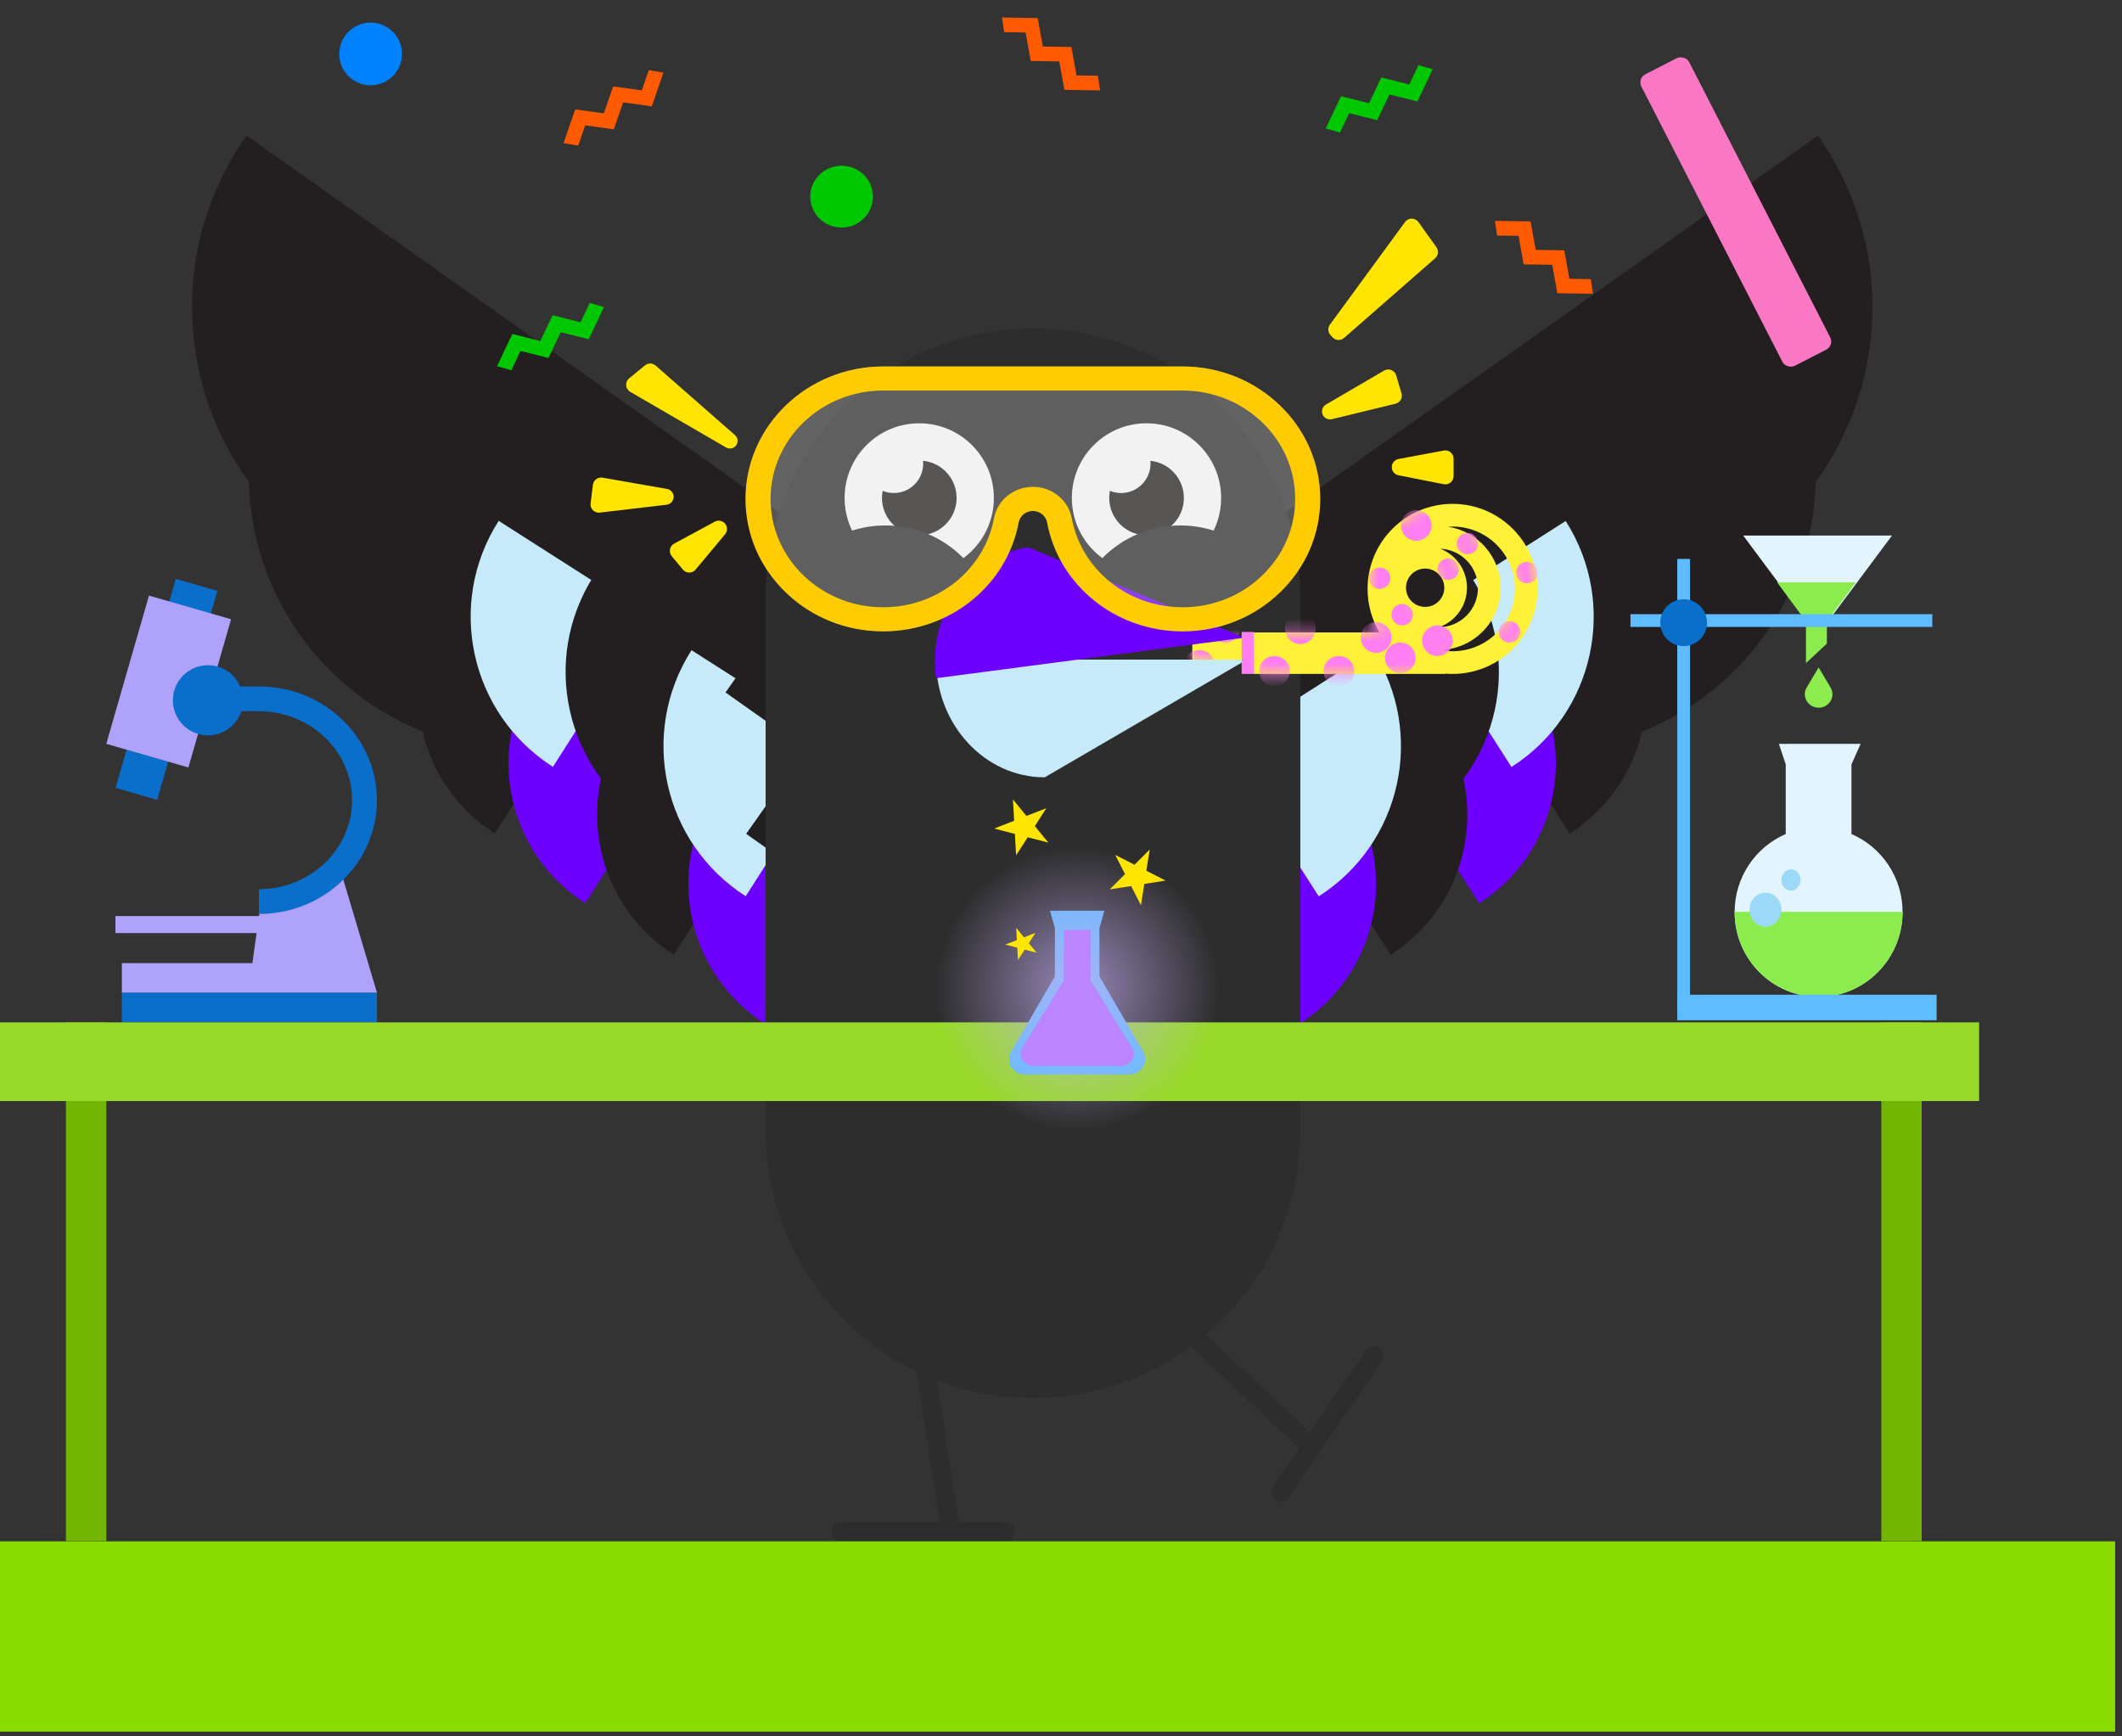 <svg width="187" height="153" viewBox="0 0 187 153" fill="none" xmlns="http://www.w3.org/2000/svg">
<rect x="0" y="0" width="187" height="153" fill="#333333" stroke="none"/>
<path d="M124.911 8.943L126.254 6.101L124.998 5.742L124.192 7.448L121.722 6.824L120.646 9.098L118.176 8.474L116.832 11.316L118.088 11.675L118.895 9.969L121.365 10.592L122.441 8.319L124.911 8.943Z" fill="#00C800"/>
<path d="M66.242 55.885C58.464 66.888 43.238 69.502 32.235 61.724C21.232 53.946 18.617 38.72 26.395 27.717L66.242 55.885Z" fill="#231F20"/>
<path d="M26.393 27.716C21.726 34.318 23.295 43.453 29.897 48.12L38.347 36.166L26.393 27.716Z" fill="#231F20"/>
<path d="M65.76 73.464L74.211 61.511L38.351 36.158L29.9 48.111L65.76 73.464Z" fill="#231F20"/>
<path d="M39.148 53.222C34.795 60.035 36.79 69.087 43.603 73.439L51.484 61.103L39.148 53.222Z" fill="#231F20"/>
<path d="M47.117 59.368C42.764 66.181 44.759 75.233 51.572 79.585L59.453 67.249L47.117 59.368Z" fill="#6E00FF"/>
<path d="M54.922 63.907C50.569 70.72 52.564 79.772 59.377 84.124L67.258 71.788L54.922 63.907Z" fill="#231F20"/>
<path d="M62.965 69.997C58.612 76.811 60.607 85.862 67.42 90.215L75.301 77.878L62.965 69.997Z" fill="#6E00FF"/>
<path d="M64.45 42.157C56.109 53.956 39.783 56.759 27.984 48.419C16.186 40.078 13.382 23.752 21.723 11.954L64.45 42.157Z" fill="#231F20"/>
<path d="M21.724 11.954C16.72 19.033 18.402 28.828 25.481 33.832L34.542 21.014L21.724 11.954Z" fill="#231F20"/>
<path d="M63.938 61.008L73 48.19L34.548 21.005L25.486 33.822L63.938 61.008Z" fill="#231F20"/>
<path d="M35.401 39.303C30.733 46.609 32.872 56.314 40.178 60.982L48.629 47.754L35.401 39.303Z" fill="#231F20"/>
<path d="M43.947 45.893C39.28 53.199 41.419 62.904 48.725 67.571L57.175 54.343L43.947 45.893Z" fill="#C7EAFB"/>
<path d="M52.315 50.76C47.647 58.066 49.786 67.771 57.092 72.439L65.543 59.211L52.315 50.76Z" fill="#231F20"/>
<path d="M60.94 57.291C56.272 64.597 58.411 74.302 65.717 78.969L74.168 65.741L60.94 57.291Z" fill="#C7EAFB"/>
<path d="M59.365 43.796C59.355 44.144 59.091 44.433 58.745 44.474L52.854 45.167C52.384 45.223 51.987 44.823 52.046 44.353L52.25 42.717C52.302 42.304 52.689 42.018 53.099 42.09L58.783 43.083C59.127 43.143 59.375 43.447 59.365 43.796V43.796Z" fill="#FFE500"/>
<path d="M64.821 39.305C64.607 39.536 64.26 39.589 63.987 39.43L55.541 34.529C55.101 34.274 55.051 33.658 55.444 33.336L56.835 32.196C57.111 31.97 57.509 31.976 57.777 32.211L64.77 38.34C65.056 38.59 65.079 39.026 64.821 39.305V39.305Z" fill="#FFE500"/>
<path d="M63.864 46.103C64.121 46.371 64.137 46.791 63.899 47.076L61.298 50.19C61.007 50.539 60.469 50.539 60.179 50.188L59.197 49.005C58.903 48.651 59.007 48.117 59.411 47.899L62.992 45.966C63.28 45.81 63.637 45.867 63.864 46.103V46.103Z" fill="#FFE500"/>
<path d="M14.822 67.111L11.16 66.056L10.19 69.424L13.851 70.479L14.822 67.111Z" fill="#0A6FCB"/>
<path d="M57.437 9.371L58.463 6.4L57.175 6.18L56.559 7.963L54.036 7.612L53.215 9.99L50.691 9.639L49.665 12.61L50.952 12.83L51.569 11.046L54.092 11.397L54.914 9.019L57.437 9.371Z" fill="#FF5A00"/>
<path d="M32.661 7.516C34.187 7.516 35.424 6.279 35.424 4.753C35.424 3.227 34.187 1.99 32.661 1.99C31.135 1.99 29.898 3.227 29.898 4.753C29.898 6.279 31.135 7.516 32.661 7.516Z" fill="#0082FF"/>
<path d="M88.604 134.128H84.502L79.786 103.478C79.716 103.018 79.285 102.702 78.825 102.773C78.365 102.844 78.05 103.274 78.121 103.734L82.796 134.129H74.128C73.663 134.129 73.285 134.506 73.285 134.972C73.285 135.437 73.663 135.815 74.128 135.815H83.775C83.775 135.815 83.777 135.815 83.778 135.815C83.779 135.815 83.78 135.815 83.781 135.815H88.605C89.07 135.815 89.448 135.437 89.448 134.972C89.448 134.506 89.07 134.129 88.605 134.129L88.604 134.128Z" fill="#2D2D2D"/>
<path d="M120.344 119.034L115.453 126.191L92.997 105.181C92.657 104.863 92.124 104.881 91.806 105.221C91.488 105.561 91.506 106.094 91.846 106.412L114.491 127.599L112.176 130.985C111.913 131.37 112.012 131.895 112.396 132.157C112.781 132.42 113.305 132.321 113.568 131.937L116.29 127.954C116.29 127.954 116.291 127.953 116.291 127.952C116.292 127.951 116.292 127.95 116.293 127.95L121.736 119.985C121.999 119.6 121.9 119.076 121.516 118.813C121.131 118.55 120.607 118.649 120.344 119.033L120.344 119.034Z" fill="#2D2D2D"/>
<path d="M115.699 55.896C123.478 66.899 138.703 69.514 149.706 61.736C160.71 53.957 163.324 38.732 155.546 27.729L115.699 55.896Z" fill="#231F20"/>
<path d="M104.225 81.933C99.558 75.331 101.127 66.196 107.729 61.529L116.179 73.483L104.225 81.933Z" fill="#231F20"/>
<path d="M155.548 27.729C160.215 34.331 158.646 43.466 152.044 48.133L143.594 36.178L155.548 27.729Z" fill="#231F20"/>
<path d="M152.052 48.132L143.602 36.179L107.741 61.532L116.192 73.485L152.052 48.132Z" fill="#231F20"/>
<path d="M142.786 53.235C147.138 60.048 145.143 69.1 138.33 73.453L130.449 61.116L142.786 53.235Z" fill="#231F20"/>
<path d="M134.809 59.38C139.162 66.194 137.167 75.245 130.354 79.598L122.473 67.261L134.809 59.38Z" fill="#6E00FF"/>
<path d="M127.008 63.919C131.361 70.733 129.366 79.784 122.553 84.137L114.672 71.801L127.008 63.919Z" fill="#231F20"/>
<path d="M118.965 70.009C123.318 76.823 121.323 85.874 114.51 90.227L106.629 77.89L118.965 70.009Z" fill="#6E00FF"/>
<path d="M77.708 81.921C82.375 75.319 80.806 66.184 74.204 61.517L65.754 73.471L77.708 81.921Z" fill="#231F20"/>
<path d="M117.484 42.17C125.825 53.969 142.151 56.773 153.949 48.432C165.748 40.091 168.552 23.765 160.211 11.967L117.484 42.17Z" fill="#231F20"/>
<path d="M105.181 70.089C100.177 63.01 101.859 53.215 108.938 48.21L117.999 61.028L105.181 70.089Z" fill="#231F20"/>
<path d="M160.205 11.967C165.209 19.046 163.527 28.841 156.447 33.845L147.387 21.027L160.205 11.967Z" fill="#231F20"/>
<path d="M156.464 33.844L147.402 21.027L108.95 48.212L118.012 61.03L156.464 33.844Z" fill="#231F20"/>
<path d="M146.533 39.316C151.2 46.623 149.061 56.328 141.755 60.995L133.305 47.767L146.533 39.316Z" fill="#231F20"/>
<path d="M137.974 45.906C142.641 53.212 140.502 62.918 133.197 67.585L124.746 54.357L137.974 45.906Z" fill="#C7EAFB"/>
<path d="M129.619 50.773C134.286 58.079 132.147 67.785 124.841 72.452L116.391 59.224L129.619 50.773Z" fill="#231F20"/>
<path d="M120.99 57.303C125.657 64.609 123.518 74.315 116.212 78.982L107.762 65.754L120.99 57.303Z" fill="#C7EAFB"/>
<path d="M76.751 70.076C81.756 62.997 80.073 53.201 72.994 48.197L63.934 61.015L76.751 70.076Z" fill="#231F20"/>
<path d="M114.592 52.507H67.469V76.068H114.592V52.507Z" fill="#2D2D2D"/>
<path d="M114.592 76.068H67.469V99.629H114.592V76.068Z" fill="#2D2D2D"/>
<path d="M91.022 76.069C104.034 76.069 114.583 65.52 114.583 52.508C114.583 39.495 104.034 28.947 91.022 28.947C78.01 28.947 67.461 39.495 67.461 52.508C67.461 65.52 78.01 76.069 91.022 76.069Z" fill="#2D2D2D"/>
<path d="M91.03 123.191C104.042 123.191 114.591 112.642 114.591 99.629C114.591 86.617 104.042 76.068 91.03 76.068C78.017 76.068 67.469 86.617 67.469 99.629C67.469 112.642 78.017 123.191 91.03 123.191Z" fill="#2D2D2D"/>
<path d="M81.007 50.452C84.639 50.452 87.584 47.508 87.584 43.875C87.584 40.243 84.639 37.298 81.007 37.298C77.374 37.298 74.43 40.243 74.43 43.875C74.43 47.508 77.374 50.452 81.007 50.452Z" fill="white"/>
<path d="M81.012 47.164C82.828 47.164 84.301 45.691 84.301 43.875C84.301 42.059 82.828 40.586 81.012 40.586C79.195 40.586 77.723 42.059 77.723 43.875C77.723 45.691 79.195 47.164 81.012 47.164Z" fill="#231F20"/>
<path d="M78.767 43.442C80.198 43.442 81.357 42.282 81.357 40.852C81.357 39.421 80.198 38.261 78.767 38.261C77.336 38.261 76.176 39.421 76.176 40.852C76.176 42.282 77.336 43.442 78.767 43.442Z" fill="white"/>
<path d="M78.028 65.582C83.353 65.582 87.669 61.265 87.669 55.941C87.669 50.616 83.353 46.299 78.028 46.299C72.703 46.299 68.387 50.616 68.387 55.941C68.387 61.265 72.703 65.582 78.028 65.582Z" fill="#2D2D2D"/>
<path d="M101.034 50.453C104.667 50.453 107.612 47.508 107.612 43.876C107.612 40.243 104.667 37.298 101.034 37.298C97.402 37.298 94.457 40.243 94.457 43.876C94.457 47.508 97.402 50.453 101.034 50.453Z" fill="white"/>
<path d="M101.039 47.164C102.856 47.164 104.328 45.692 104.328 43.876C104.328 42.059 102.856 40.586 101.039 40.586C99.222 40.586 97.75 42.059 97.75 43.876C97.75 45.692 99.222 47.164 101.039 47.164Z" fill="#231F20"/>
<path d="M98.798 43.443C100.229 43.443 101.389 42.283 101.389 40.852C101.389 39.421 100.229 38.261 98.798 38.261C97.367 38.261 96.207 39.421 96.207 40.852C96.207 42.283 97.367 43.443 98.798 43.443Z" fill="white"/>
<path d="M104.016 65.582C109.341 65.582 113.657 61.265 113.657 55.941C113.657 50.616 109.341 46.299 104.016 46.299C98.692 46.299 94.375 50.616 94.375 55.941C94.375 61.265 98.692 65.582 104.016 65.582Z" fill="#2D2D2D"/>
<path fill-rule="evenodd" clip-rule="evenodd" d="M128.008 57.383C131.042 57.383 133.502 54.923 133.502 51.889C133.502 48.855 131.042 46.396 128.008 46.396C127.871 46.396 127.735 46.401 127.6 46.411C130.228 46.804 132.243 49.071 132.243 51.808C132.243 54.793 129.845 57.219 126.871 57.265C127.238 57.342 127.618 57.383 128.008 57.383ZM128.008 59.382C132.146 59.382 135.501 56.027 135.501 51.889C135.501 47.751 132.146 44.397 128.008 44.397C123.87 44.397 120.516 47.751 120.516 51.889C120.516 53.292 120.901 54.606 121.573 55.728H110.453V56.194H105.07V57.156H110.453V57.156H105.07V58.119H110.453V59.381H127.374V59.355C127.583 59.373 127.795 59.382 128.008 59.382ZM121.991 57.555H123.105L123.105 57.555H121.991V57.555ZM126.817 55.266C128.712 55.249 130.244 53.707 130.244 51.808C130.244 49.947 128.773 48.429 126.931 48.353C128.304 48.889 129.276 50.225 129.276 51.788C129.276 53.394 128.249 54.76 126.817 55.266ZM127.277 51.788C127.277 52.72 126.521 53.476 125.589 53.476C124.657 53.476 123.902 52.72 123.902 51.788C123.902 50.856 124.657 50.1 125.589 50.1C126.521 50.1 127.277 50.856 127.277 51.788Z" fill="#FEF138"/>
<mask id="mask0_2_8552" style="mask-type:alpha" maskUnits="userSpaceOnUse" x="105" y="44" width="31" height="16">
<path fill-rule="evenodd" clip-rule="evenodd" d="M128.004 57.383C131.038 57.383 133.498 54.923 133.498 51.889C133.498 48.855 131.038 46.396 128.004 46.396C127.867 46.396 127.731 46.401 127.597 46.411C130.224 46.804 132.239 49.071 132.239 51.808C132.239 54.794 129.841 57.219 126.866 57.264C127.233 57.342 127.614 57.383 128.004 57.383ZM128.004 59.382C132.142 59.382 135.497 56.027 135.497 51.889C135.497 47.751 132.142 44.397 128.004 44.397C123.866 44.397 120.512 47.751 120.512 51.889C120.512 53.292 120.897 54.605 121.569 55.728H110.453V56.194H105.066V57.156V57.156V58.119H110.453V59.381H127.374V59.356C127.582 59.373 127.792 59.382 128.004 59.382ZM121.987 57.554H123.101L123.101 57.555H121.987V57.554ZM126.813 55.266C128.709 55.249 130.24 53.707 130.24 51.808C130.24 49.946 128.769 48.428 126.926 48.352C128.3 48.889 129.272 50.225 129.272 51.788C129.272 53.394 128.246 54.76 126.813 55.266ZM127.273 51.788C127.273 52.72 126.517 53.476 125.585 53.476C124.653 53.476 123.898 52.72 123.898 51.788C123.898 50.856 124.653 50.1 125.585 50.1C126.517 50.1 127.273 50.856 127.273 51.788Z" fill="#FEF138"/>
</mask>
<g mask="url(#mask0_2_8552)">
<circle cx="105.68" cy="58.637" r="1.348" fill="#FF7EF2"/>
<circle cx="107.977" cy="55.27" r="1.348" fill="#FF7EF2"/>
<circle cx="112.309" cy="59.15" r="1.348" fill="#FF7EF2"/>
<circle cx="117.989" cy="59.15" r="1.348" fill="#FF7EF2"/>
<circle cx="114.591" cy="55.398" r="1.348" fill="#FF7EF2"/>
<circle cx="121.27" cy="56.18" r="1.348" fill="#FF7EF2"/>
<circle cx="123.399" cy="57.966" r="1.348" fill="#FF7EF2"/>
<circle cx="126.676" cy="56.454" r="1.348" fill="#FF7EF2"/>
<circle cx="124.809" cy="46.3" r="1.348" fill="#FF7EF2"/>
<circle cx="121.582" cy="50.948" r="0.942" fill="#FF7EF2"/>
<circle cx="123.563" cy="54.165" r="0.942" fill="#FF7EF2"/>
<circle cx="127.617" cy="50.156" r="0.942" fill="#FF7EF2"/>
<circle cx="129.317" cy="47.901" r="0.942" fill="#FF7EF2"/>
<circle cx="134.559" cy="50.452" r="0.942" fill="#FF7EF2"/>
<circle cx="133.024" cy="55.676" r="0.942" fill="#FF7EF2"/>
</g>
<path d="M82.488 58.119C82.488 63.849 86.776 68.494 92.066 68.494L109.882 58.118L82.488 58.118L82.488 58.119Z" fill="#C7EAFB"/>
<path d="M90.629 48.227C85.385 48.916 81.738 54.08 82.484 59.761L109.644 56.193L90.629 48.226L90.629 48.227Z" fill="#6E00FF"/>
<rect x="109.422" y="55.684" width="1.08" height="3.697" fill="#FF7EF2"/>
<path d="M116.551 36.517C116.421 36.193 116.548 35.823 116.849 35.647L121.971 32.655C122.379 32.417 122.903 32.625 123.037 33.078L123.504 34.66C123.622 35.059 123.382 35.475 122.977 35.574L117.37 36.937C117.03 37.02 116.682 36.84 116.551 36.517V36.517Z" fill="#FFE500"/>
<path d="M117.25 29.529C117.014 29.273 116.992 28.885 117.198 28.604L123.818 19.562C124.111 19.162 124.71 19.165 124.999 19.569L126.584 21.785C126.802 22.09 126.753 22.511 126.471 22.757L118.445 29.779C118.148 30.039 117.698 30.015 117.43 29.724L117.25 29.529Z" fill="#FFE500"/>
<path d="M122.652 41.215C122.624 40.844 122.879 40.511 123.244 40.443L127.233 39.699C127.68 39.615 128.094 39.958 128.095 40.414L128.098 41.951C128.099 42.411 127.679 42.757 127.228 42.667L123.237 41.877C122.915 41.813 122.676 41.541 122.652 41.215V41.215Z" fill="#FFE500"/>
<path d="M104.214 55.631C98.335 55.631 93.314 51.596 92.276 46.037C92.166 45.448 91.639 45.021 91.022 45.021C90.405 45.021 89.877 45.448 89.767 46.037C88.728 51.596 83.709 55.631 77.83 55.631C74.593 55.631 71.547 54.416 69.255 52.21C66.962 50.005 65.699 47.075 65.699 43.96C65.699 37.525 71.141 32.29 77.829 32.29H104.214C110.902 32.29 116.343 37.525 116.343 43.96C116.343 47.075 115.081 50.005 112.789 52.21C110.496 54.416 107.451 55.631 104.214 55.631Z" fill="#D4D4D4" fill-opacity="0.3"/>
<path d="M104.214 55.631C98.335 55.631 93.314 51.596 92.276 46.037C92.166 45.448 91.639 45.021 91.022 45.021C90.405 45.021 89.877 45.448 89.767 46.037C88.728 51.596 83.709 55.631 77.83 55.631C74.593 55.631 71.547 54.416 69.255 52.21C66.962 50.005 65.699 47.075 65.699 43.96C65.699 37.525 71.141 32.29 77.829 32.29H104.214C110.902 32.29 116.343 37.525 116.343 43.96C116.343 47.075 115.081 50.005 112.789 52.21C110.496 54.416 107.451 55.631 104.214 55.631ZM91.021 42.899C92.707 42.899 94.147 44.061 94.446 45.662C95.296 50.208 99.403 53.508 104.213 53.508C106.861 53.508 109.352 52.514 111.229 50.71C113.105 48.905 114.137 46.508 114.137 43.96C114.137 38.695 109.685 34.412 104.213 34.412H77.829C72.357 34.412 67.905 38.695 67.905 43.96C67.905 46.508 68.938 48.905 70.813 50.71C72.689 52.515 75.181 53.508 77.829 53.508C82.639 53.508 86.746 50.208 87.596 45.662C87.895 44.061 89.335 42.899 91.021 42.899Z" fill="#FFCC01"/>
<path d="M186.396 135.814H0V152.581H186.396V135.814Z" fill="#8ADD00"/>
<path d="M23.661 80.719H10.172V82.218H23.661V80.719Z" fill="#AFA2FB"/>
<path d="M33.219 87.463H10.738V90.086H33.219V87.463Z" fill="#0A6FCB"/>
<path d="M33.219 87.463H10.738V84.863H22.24L23.02 79.311L29.928 76.411L33.219 87.463Z" fill="#AFA2FB"/>
<path d="M19.154 52.063L15.492 51.008L14.522 54.377L18.184 55.431L19.154 52.063Z" fill="#0A6FCB"/>
<path d="M20.364 54.565L13.129 52.48L9.366 65.542L16.602 67.626L20.364 54.565Z" fill="#AFA2FB"/>
<path d="M18.326 64.797C20.033 64.797 21.417 63.413 21.417 61.706C21.417 59.998 20.033 58.614 18.326 58.614C16.618 58.614 15.234 59.998 15.234 61.706C15.234 63.413 16.618 64.797 18.326 64.797Z" fill="#0A6FCB"/>
<path d="M22.812 80.532V78.352C27.343 78.352 31.029 74.834 31.029 70.51C31.029 66.185 27.343 62.668 22.812 62.668H15.793V60.487H22.812C25.583 60.487 28.19 61.525 30.153 63.408C32.128 65.303 33.215 67.825 33.215 70.51C33.215 73.195 32.128 75.717 30.153 77.612C28.19 79.495 25.583 80.532 22.812 80.532Z" fill="#0A6FCB"/>
<path d="M169.348 90.085H165.789V135.796H169.348V90.085Z" fill="#72B503"/>
<path d="M9.368 90.086H5.809V135.796H9.368V90.086Z" fill="#72B503"/>
<path d="M163.159 73.491V67.352L163.967 65.545H156.761L157.367 67.352V73.491C154.719 74.629 152.863 77.28 152.863 80.368C152.863 84.493 156.176 87.838 160.263 87.838C164.35 87.838 167.663 84.493 167.663 80.368C167.663 77.28 165.807 74.629 163.16 73.491H163.159Z" fill="#E2F4FD"/>
<path d="M160.174 55.992L166.732 47.187H153.617L160.174 55.992Z" fill="#E2F4FD"/>
<path d="M163.538 51.308H156.605L159.149 54.755V58.428L160.994 56.709V54.755L163.538 51.308Z" fill="#8CEB4D"/>
<path d="M174.407 90.085H0V97.017H174.407V90.085Z" fill="#98DA2A"/>
<path d="M167.664 80.345C167.664 84.484 164.351 87.839 160.264 87.839C156.177 87.839 152.863 84.484 152.863 80.345H167.663H167.664Z" fill="#8CEB4D"/>
<path d="M170.664 87.65H147.809V89.898H170.664V87.65Z" fill="#5FBCFF"/>
<path d="M147.809 49.247V89.337H148.933V49.247H147.809Z" fill="#5FBCFF"/>
<path d="M170.285 54.118H143.684V55.242H170.285V54.118Z" fill="#5FBCFF"/>
<path d="M148.37 56.929C149.508 56.929 150.431 56.006 150.431 54.868C150.431 53.73 149.508 52.807 148.37 52.807C147.231 52.807 146.309 53.73 146.309 54.868C146.309 56.006 147.231 56.929 148.37 56.929Z" fill="#0A6FCB"/>
<path d="M161.32 60.582L160.27 58.819V58.802L160.265 58.81L160.26 58.803V58.818L159.211 60.581C158.992 60.948 158.992 61.4 159.211 61.767C159.428 62.131 159.827 62.357 160.26 62.36V62.362C160.697 62.362 161.101 62.136 161.319 61.769C161.537 61.402 161.537 60.949 161.319 60.582H161.32Z" fill="#8CEB4D"/>
<path d="M155.581 81.657C156.357 81.657 156.987 80.986 156.987 80.158C156.987 79.33 156.357 78.659 155.581 78.659C154.805 78.659 154.176 79.33 154.176 80.158C154.176 80.986 154.805 81.657 155.581 81.657Z" fill="#9CD9F8"/>
<path d="M157.824 78.472C158.289 78.472 158.667 78.052 158.667 77.535C158.667 77.017 158.289 76.598 157.824 76.598C157.358 76.598 156.98 77.017 156.98 77.535C156.98 78.052 157.358 78.472 157.824 78.472Z" fill="#9CD9F8"/>
<path d="M100.734 92.637L96.886 86.039V81.781L97.323 80.251H92.527L92.964 81.781V86.039L89.116 92.637C88.587 93.544 89.248 94.677 90.305 94.677H99.545C100.602 94.677 101.262 93.544 100.734 92.637Z" fill="#5FBCFF"/>
<circle cx="94.926" cy="87.109" r="12.52" fill="url(#paint0_radial_2_8552)" fill-opacity="0.7"/>
<path d="M94.927 84.513L90.092 92.328C89.652 93.039 90.202 93.928 91.082 93.928H98.772C99.653 93.928 100.202 93.039 99.762 92.328L94.927 84.513Z" fill="#5FBCFF"/>
<path d="M94.927 84.513L90.092 92.328C89.652 93.039 90.202 93.928 91.082 93.928H98.772C99.653 93.928 100.202 93.039 99.762 92.328L94.927 84.513Z" fill="#BA85FF"/>
<rect x="93.75" y="81.932" width="2.357" height="4.454" fill="#BA85FF"/>
<path d="M101.323 74.849L101.018 76.725L102.718 77.591L100.841 77.887L100.544 79.767L99.68 78.075L97.794 78.367L99.141 77.021L98.276 75.329L99.976 76.195L101.323 74.849Z" fill="#FFE500"/>
<path d="M89.549 81.748L90.236 82.591L91.252 82.194L90.665 83.109L91.356 83.95L90.303 83.677L89.712 84.594L89.648 83.507L88.596 83.233L89.612 82.835L89.549 81.748Z" fill="#FFE500"/>
<path d="M89.264 70.438L90.452 71.897L92.211 71.209L91.195 72.793L92.391 74.249L90.57 73.776L89.545 75.363L89.435 73.481L87.614 73.007L89.373 72.319L89.264 70.438Z" fill="#FFE500"/>
<rect width="28.862" height="4.731" rx="0.798" transform="matrix(-0.456 -0.89 -0.89 0.456 161.652 30.443)" fill="#FA78C3"/>
<path d="M93.803 7.916L96.946 7.965L96.753 6.673L94.866 6.644L94.413 4.137L91.898 4.098L91.445 1.591L88.302 1.542L88.494 2.834L90.381 2.863L90.835 5.37L93.35 5.41L93.803 7.916Z" fill="#FF5A00"/>
<path d="M137.24 25.836L140.383 25.885L140.19 24.593L138.304 24.564L137.85 22.057L135.335 22.018L134.882 19.511L131.739 19.462L131.931 20.754L133.819 20.783L134.272 23.29L136.787 23.329L137.24 25.836Z" fill="#FF5A00"/>
<path d="M74.165 20.05C75.691 20.05 76.928 18.831 76.928 17.326C76.928 15.822 75.691 14.602 74.165 14.602C72.639 14.602 71.402 15.822 71.402 17.326C71.402 18.831 72.639 20.05 74.165 20.05Z" fill="#00C800"/>
<path d="M51.883 29.894L53.227 27.052L51.971 26.693L51.164 28.399L48.694 27.775L47.619 30.049L45.149 29.425L43.805 32.267L45.061 32.626L45.868 30.92L48.338 31.544L49.413 29.27L51.883 29.894Z" fill="#00C800"/>
<defs>
<radialGradient id="paint0_radial_2_8552" cx="0" cy="0" r="1" gradientUnits="userSpaceOnUse" gradientTransform="translate(94.926 87.109) rotate(90) scale(12.52)">
<stop stop-color="#C5AFF5"/>
<stop offset="1" stop-color="#C5AFF5" stop-opacity="0"/>
</radialGradient>
</defs>
</svg>
